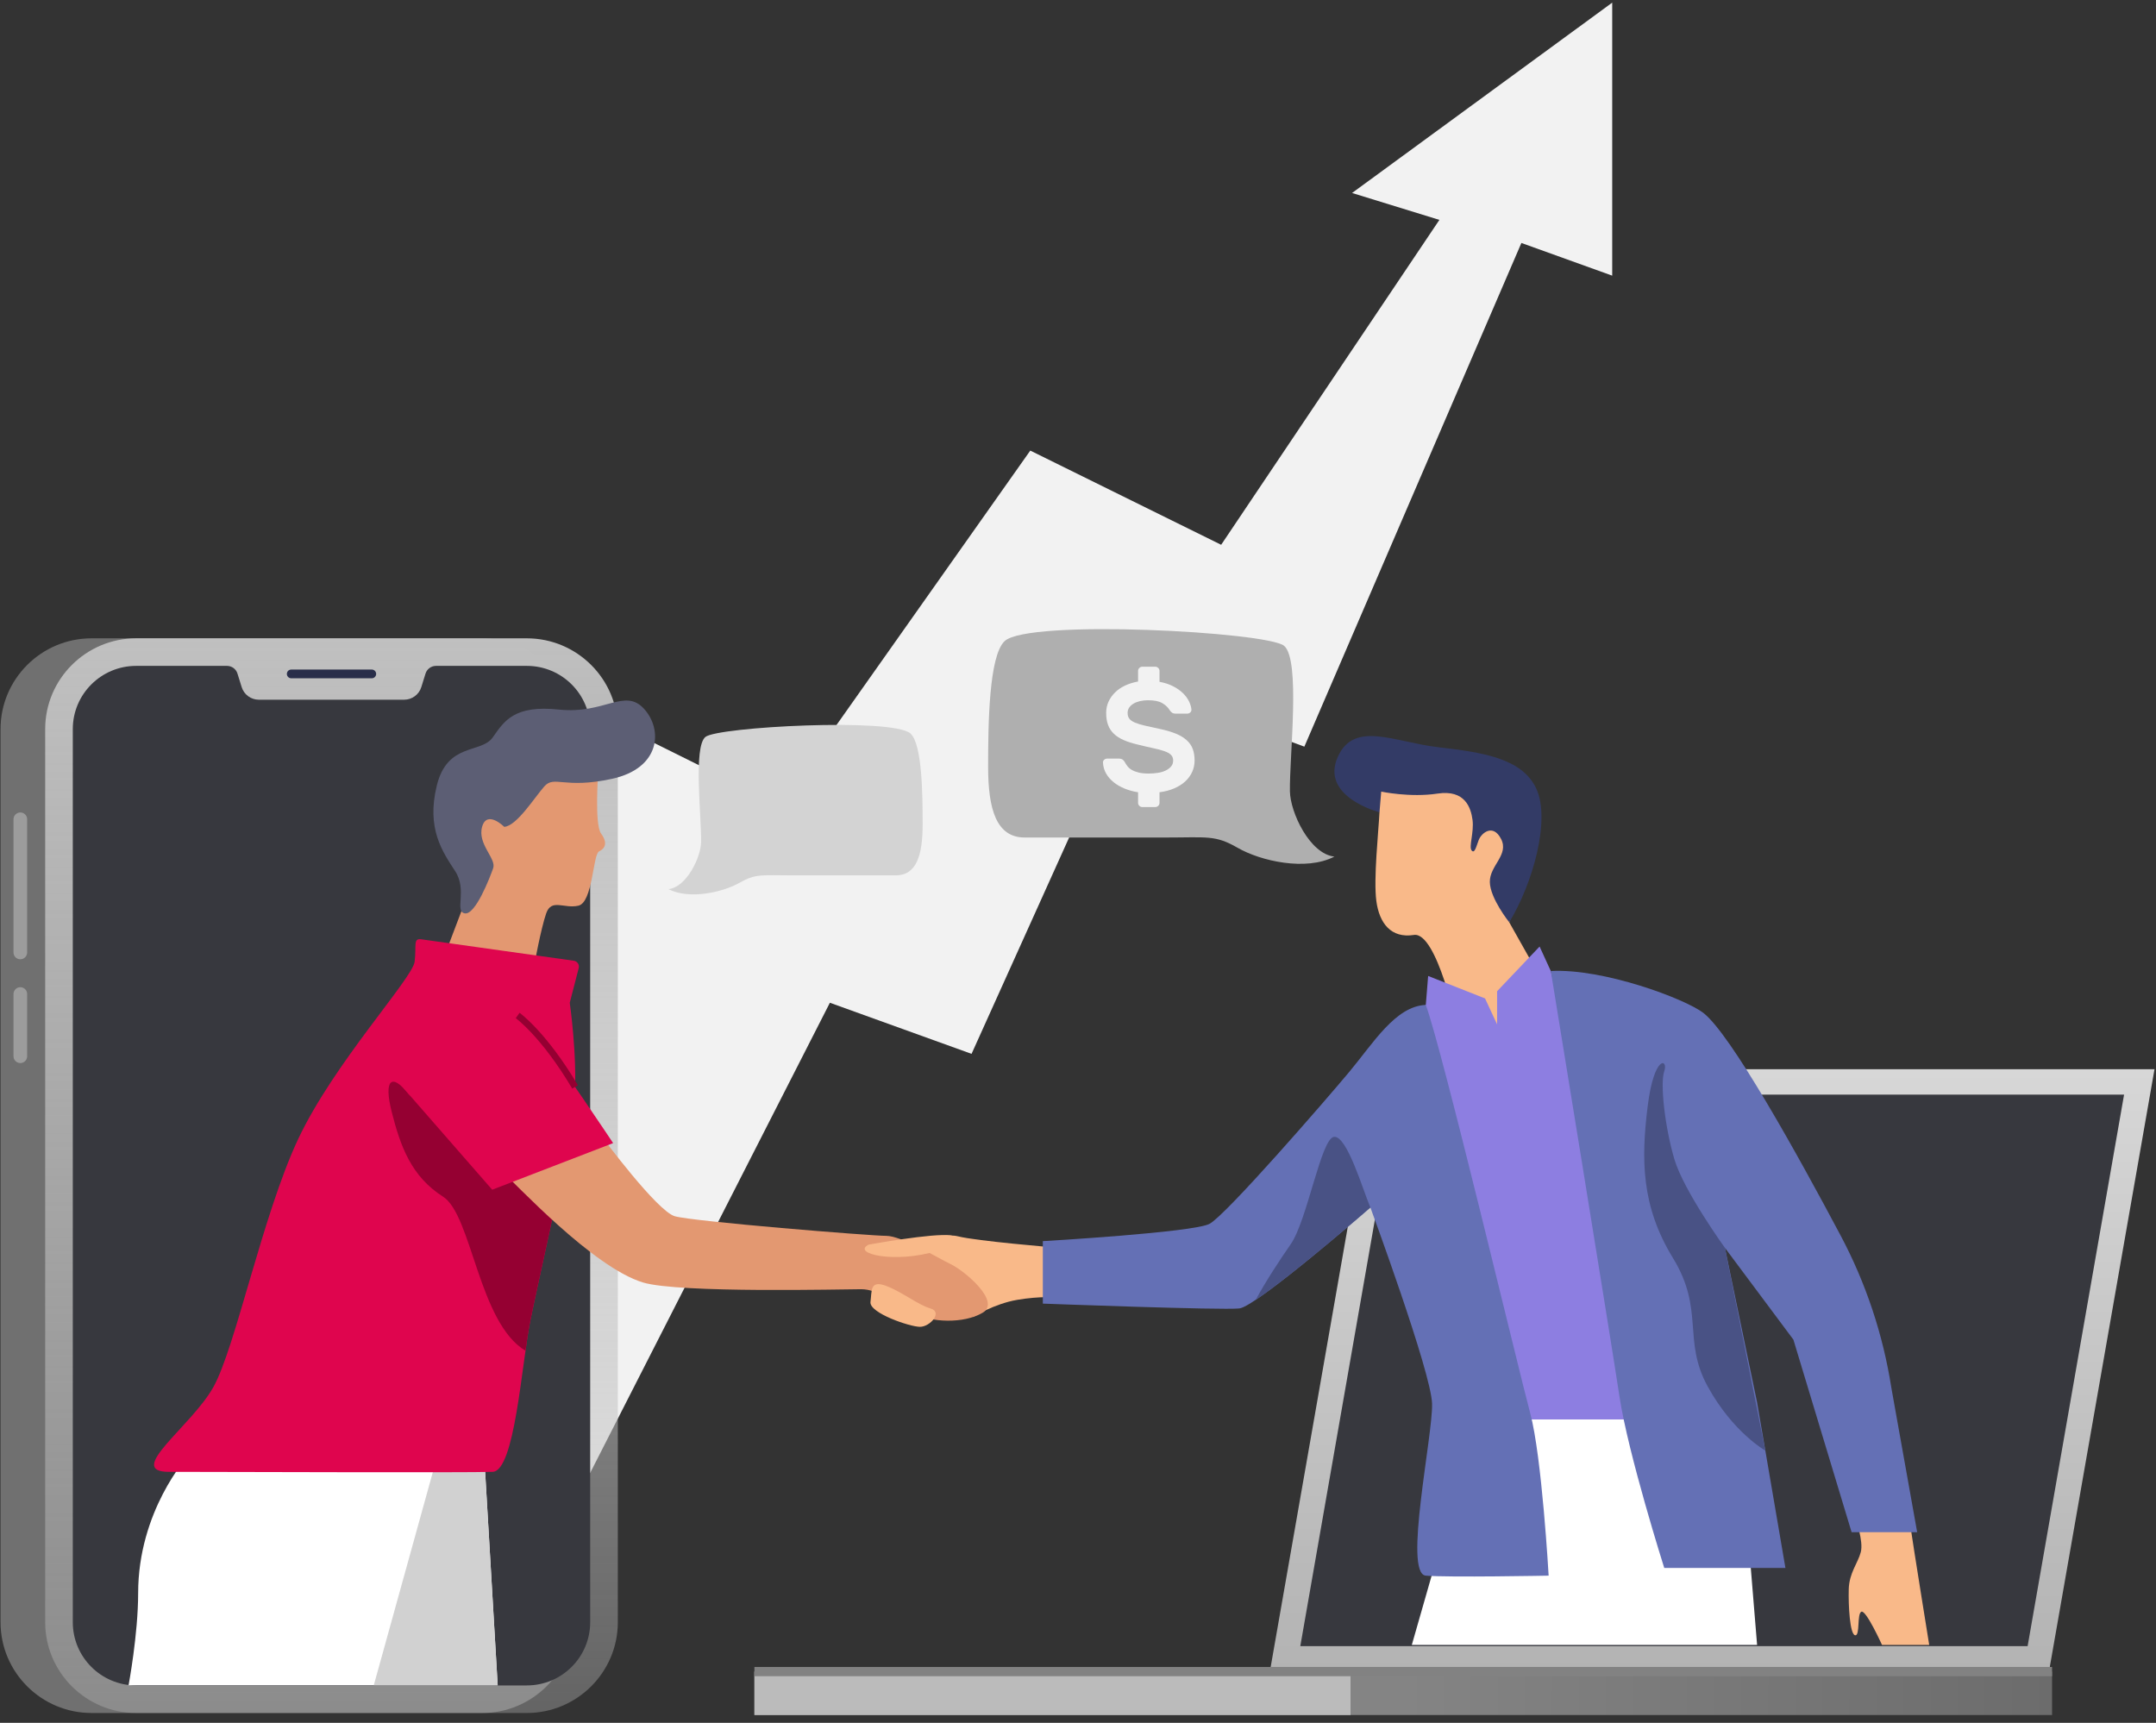 <svg width="229" height="183" viewBox="0 0 229 183" fill="none" xmlns="http://www.w3.org/2000/svg">
<rect x="0" y="0" width="229" height="183" fill="#333333" stroke="none"/>
<path d="M62.154 157.492L88.146 106.512L103.194 111.94L120.857 72.775L138.542 79.309L161.595 25.808L171.241 29.279V0.282L143.611 20.498L152.885 23.357L129.706 57.867L109.432 47.861L82.825 85.542L60.926 74.671L11.048 157.492H62.154Z" fill="#F2F2F2"/>
<path d="M9.72 181.953C4.392 181.953 0.057 177.628 0.057 172.312V77.444C0.057 72.128 4.392 67.803 9.72 67.803H51.217C56.544 67.803 60.88 72.128 60.88 77.444V172.312C60.88 177.629 56.544 181.953 51.217 181.953H9.72Z" fill="#707070"/>
<path d="M14.462 181.953C9.134 181.953 4.799 177.628 4.799 172.312V77.444C4.799 72.128 9.134 67.803 14.462 67.803H55.959C61.287 67.803 65.622 72.128 65.622 77.444V172.312C65.622 177.629 61.287 181.953 55.959 181.953H14.462Z" fill="url(#paint0_linear)"/>
<path d="M55.959 70.73H46.311C45.8 70.73 45.349 71.062 45.197 71.548L44.751 72.982C44.503 73.78 43.764 74.324 42.926 74.324H27.494C26.657 74.324 25.917 73.78 25.669 72.982L25.223 71.548C25.072 71.061 24.62 70.73 24.109 70.73H14.461C10.745 70.73 7.732 73.736 7.732 77.443V172.312C7.732 176.02 10.745 179.026 14.461 179.026H55.958C59.674 179.026 62.687 176.02 62.687 172.312V77.444C62.688 73.736 59.675 70.73 55.959 70.73Z" fill="#37383E"/>
<path d="M39.489 72.047H30.933C30.676 72.047 30.469 71.839 30.469 71.584C30.469 71.328 30.676 71.12 30.933 71.12H39.489C39.746 71.12 39.953 71.328 39.953 71.584C39.953 71.839 39.746 72.047 39.489 72.047Z" fill="#292E4A"/>
<path d="M2.159 87.023V101.17" stroke="white" stroke-opacity="0.31" stroke-width="1.447" stroke-miterlimit="10" stroke-linecap="round" stroke-linejoin="round"/>
<path d="M2.159 105.585V112.194" stroke="white" stroke-opacity="0.31" stroke-width="1.447" stroke-miterlimit="10" stroke-linecap="round" stroke-linejoin="round"/>
<path d="M134.879 177.556L146.087 113.569H228.842L217.633 177.556H134.879Z" fill="url(#paint1_linear)"/>
<path d="M215.364 174.853H138.112L148.356 116.271H225.609L215.364 174.853Z" fill="#37383E"/>
<path d="M217.96 177.556H80.13V182.17H217.96V177.556Z" fill="url(#paint2_linear)"/>
<path d="M143.448 177.556H80.13V182.17H143.448V177.556Z" fill="#BBBBBB"/>
<path d="M217.961 177.556H80.13" stroke="#828282" stroke-width="0.982" stroke-miterlimit="10"/>
<path d="M197.082 161.29C197.082 161.29 197.952 163.69 197.645 164.864C197.338 166.038 196.417 167.059 196.365 168.795C196.315 170.531 196.482 173.594 197.038 173.696C197.593 173.798 197.213 171.398 197.711 171.194C198.208 170.99 199.897 174.722 199.897 174.722H204.911C204.911 174.722 203.172 163.945 202.916 162.107C202.66 160.27 197.082 161.29 197.082 161.29Z" fill="#F9B989"/>
<path d="M111.89 132.497C111.89 132.497 103.805 131.834 101.759 131.324C99.712 130.813 94.34 132.497 94.34 132.497L103.342 139.893C103.342 139.893 105.596 138.482 108.052 138.068C110.508 137.654 112.197 137.807 112.197 137.807L111.89 132.497Z" fill="#F9B989"/>
<path d="M146.522 86.281C146.421 88.309 145.875 93.364 146.189 95.708C146.503 98.052 147.731 99.69 150.177 99.311C152.623 98.933 154.799 109.245 154.799 109.245L160.058 110.029L163.857 104.274L160.303 97.963C160.303 97.963 162.877 90.995 161.534 86.906C160.19 82.817 150.463 79.607 146.816 80.941C143.17 82.275 146.522 86.281 146.522 86.281Z" fill="#F9B989"/>
<path d="M151.691 103.667L157.735 106.053L159.014 108.81V105.288L163.528 100.54L164.719 103.143L176.769 150.774H158.81L148.295 108.81L151.442 106.742L151.691 103.667Z" fill="#8D7EE1"/>
<path d="M186.63 174.722H149.956L156.814 150.774H184.667L186.63 174.722Z" fill="white"/>
<path d="M151.442 106.742C153.232 111.618 161.291 145.515 162.532 150.11C163.773 154.704 164.489 167.365 164.489 167.365C164.489 167.365 153.846 167.569 151.442 167.365C149.037 167.161 152.209 152.459 152.107 149.089C152.004 145.72 145.557 128.26 145.557 128.26C145.557 128.26 133.482 138.777 131.64 138.981C129.798 139.185 110.764 138.47 110.764 138.47V131.834C110.764 131.834 126.728 130.915 128.468 129.996C130.207 129.077 140.748 116.927 143.306 113.864C145.864 110.801 148.218 106.87 151.442 106.742Z" fill="#6470B5"/>
<path d="M141.694 120.756C140.313 120.909 138.855 129.639 137.089 132.166C135.967 133.772 134.351 136.243 133.38 138.068C137.269 135.477 145.557 128.261 145.557 128.261C144.764 126.423 143.076 120.603 141.694 120.756Z" fill="#495285"/>
<path d="M196.668 162.748H203.632L200.891 147.413C200.007 141.755 198.186 136.286 195.497 131.226C190.94 122.648 183.829 109.825 180.914 107.585C178.991 106.107 170.322 102.837 164.719 103.143C164.719 103.143 171.09 142.197 172.011 148.324C172.932 154.45 176.769 166.549 176.769 166.549H189.64L186.631 148.97L183.216 132.549L190.486 142.297L196.668 162.748Z" fill="#6470B5"/>
<path d="M183.216 132.549C183.216 132.549 178.841 126.499 177.844 123.13C176.846 119.761 176.309 115.089 176.769 113.788C177.23 112.486 175.695 111.95 175.004 117.54C174.313 123.13 174.313 128.108 177.69 133.621C181.067 139.135 178.688 142.351 181.374 147.252C184.06 152.153 187.505 154.081 187.505 154.081L183.216 132.549Z" fill="#495285"/>
<path d="M142.115 80.348C143.87 76.536 148.072 78.813 152.715 79.361C157.357 79.908 161.686 80.498 163.19 83.796C164.695 87.095 162.829 93.81 160.304 97.963C160.304 97.963 158.264 95.425 158.243 93.679C158.223 91.933 160.303 90.807 159.44 89.12C158.577 87.433 157.338 88.499 157.063 89.224C156.788 89.95 156.625 90.714 156.309 90.332C155.991 89.95 156.579 88.387 156.405 87.086C156.231 85.784 155.601 83.853 152.685 84.295C149.768 84.736 146.706 84.083 146.706 84.083L146.522 86.281C146.522 86.281 140.138 84.64 142.115 80.348Z" fill="#333B66"/>
<path d="M106.705 68.1C109.213 65.737 134.627 67.118 136.389 68.598C138.151 70.079 136.96 80.245 137.009 84.045C137.038 86.269 139.107 90.71 141.735 90.987C138.707 92.56 133.885 91.45 131.474 90.062C129.063 88.675 128.289 88.962 123.715 88.962C119.141 88.962 111.857 88.962 108.848 88.962C105.84 88.962 104.954 85.992 104.954 81.458C104.954 76.925 105.037 69.674 106.705 68.1Z" fill="#AFAFAF"/>
<path d="M96.714 77.919C94.873 76.213 76.218 77.21 74.924 78.278C73.631 79.347 74.506 86.688 74.469 89.432C74.448 91.038 72.93 94.245 71 94.445C73.223 95.581 76.762 94.779 78.532 93.777C80.302 92.775 80.87 92.982 84.228 92.982C87.585 92.982 92.933 92.982 95.141 92.982C97.35 92.982 98 90.838 98 87.564C98 84.291 97.939 79.055 96.714 77.919Z" fill="#D3D3D3"/>
<path d="M123.158 72.424C123.708 72.523 124.192 72.681 124.607 72.897C125.024 73.112 125.372 73.358 125.653 73.634C125.934 73.91 126.148 74.2 126.293 74.504C126.439 74.807 126.524 75.091 126.546 75.357C126.558 75.489 126.516 75.597 126.42 75.68C126.325 75.763 126.215 75.804 126.091 75.804H124.911C124.72 75.804 124.577 75.769 124.481 75.696C124.386 75.625 124.298 75.528 124.22 75.406C124.052 75.131 123.796 74.89 123.452 74.686C123.109 74.482 122.601 74.38 121.927 74.38C121.634 74.38 121.356 74.41 121.092 74.471C120.829 74.532 120.597 74.621 120.401 74.736C120.204 74.852 120.05 74.993 119.937 75.158C119.824 75.324 119.769 75.512 119.769 75.721C119.769 75.976 119.83 76.183 119.954 76.343C120.078 76.502 120.277 76.64 120.553 76.757C120.829 76.873 121.182 76.98 121.615 77.079C122.048 77.179 122.573 77.295 123.191 77.427C123.866 77.571 124.437 77.74 124.903 77.933C125.369 78.126 125.752 78.358 126.049 78.629C126.347 78.9 126.561 79.211 126.691 79.565C126.819 79.918 126.884 80.322 126.884 80.774C126.884 81.205 126.799 81.608 126.631 81.984C126.462 82.359 126.218 82.696 125.898 82.994C125.577 83.292 125.187 83.541 124.726 83.739C124.265 83.938 123.742 84.076 123.158 84.153V85.28C123.158 85.401 123.113 85.506 123.023 85.595C122.933 85.683 122.825 85.727 122.702 85.727H121.336C121.213 85.727 121.106 85.683 121.017 85.595C120.926 85.506 120.881 85.402 120.881 85.28V84.153C120.376 84.076 119.9 83.946 119.456 83.764C119.013 83.582 118.624 83.358 118.293 83.093C117.961 82.828 117.694 82.521 117.492 82.174C117.289 81.826 117.177 81.442 117.155 81.023C117.142 80.89 117.185 80.782 117.28 80.7C117.376 80.617 117.486 80.576 117.61 80.576H118.79C118.981 80.576 119.127 80.609 119.228 80.676C119.329 80.742 119.414 80.841 119.481 80.973C119.56 81.117 119.655 81.261 119.768 81.404C119.881 81.547 120.032 81.675 120.223 81.785C120.414 81.895 120.653 81.987 120.94 82.058C121.227 82.13 121.583 82.166 122.011 82.166C122.348 82.166 122.673 82.141 122.989 82.091C123.303 82.042 123.579 81.959 123.815 81.843C124.052 81.727 124.242 81.583 124.389 81.412C124.534 81.241 124.607 81.028 124.607 80.774C124.607 80.532 124.529 80.332 124.372 80.177C124.214 80.023 123.975 79.891 123.655 79.78C123.334 79.67 122.938 79.564 122.466 79.465C121.993 79.365 121.448 79.238 120.83 79.084C120.268 78.952 119.776 78.794 119.355 78.612C118.933 78.43 118.585 78.206 118.309 77.941C118.034 77.676 117.829 77.364 117.694 77.005C117.559 76.646 117.492 76.218 117.492 75.721C117.492 75.29 117.576 74.892 117.744 74.528C117.913 74.163 118.146 73.835 118.445 73.542C118.742 73.249 119.099 73.007 119.515 72.813C119.931 72.62 120.387 72.479 120.881 72.391V71.265C120.881 71.143 120.926 71.038 121.017 70.95C121.106 70.862 121.213 70.817 121.336 70.817H122.702C122.825 70.817 122.933 70.862 123.023 70.95C123.112 71.038 123.158 71.143 123.158 71.265V72.424Z" fill="#F2F2F2"/>
<path d="M51.436 154.756L52.862 179.005H13.657C13.657 179.005 14.673 173.597 14.673 169.229C14.673 160.5 19.892 154.756 19.892 154.756H51.436Z" fill="white"/>
<path d="M39.703 179.005H52.861L51.436 154.756H46.42L39.703 179.005Z" fill="#D1D1D1"/>
<path d="M63.537 82.059C63.537 82.059 63.127 87.573 63.844 88.543C64.561 89.512 64.29 90.125 63.632 90.431C62.974 90.738 62.974 95.843 61.439 96.2C59.904 96.558 58.573 95.398 58.011 97.025C57.448 98.651 56.732 102.582 56.732 102.582L47.062 101.918L49.774 94.771C49.774 94.771 47.932 89.462 49.16 84.867C50.388 80.272 63.23 77.465 63.537 82.059Z" fill="#E39871"/>
<path d="M44.759 99.774L60.945 102.049C61.317 102.102 61.562 102.466 61.468 102.829L60.518 106.513C60.518 106.513 61.336 112.23 61.029 116.519C60.722 120.807 57.243 135.714 56.322 140.308C55.401 144.903 54.684 156.236 52.331 156.339C49.977 156.441 22.654 156.339 17.947 156.339C13.239 156.339 20.3 151.54 22.654 147.353C25.008 143.167 27.873 129.077 31.66 121.011C35.447 112.945 43.837 103.909 44.042 102.148C44.247 100.387 43.855 99.647 44.759 99.774Z" fill="#DF054E"/>
<path d="M43.371 116.167C41.661 114.018 40.701 114.553 41.617 118.152C42.533 121.751 43.684 124.967 47.062 127.112C50.11 129.047 50.846 140.527 55.815 143.475C55.985 142.263 56.151 141.167 56.322 140.308C57.076 136.551 59.538 125.904 60.579 119.8C60.576 119.801 44.809 117.975 43.371 116.167Z" fill="#950032"/>
<path d="M63.947 120.756C63.947 120.756 69.779 128.635 71.672 129.188C73.566 129.741 92.498 131.272 94.134 131.272C95.771 131.272 99.507 133.57 100.991 134.284C102.475 134.999 106.363 138.266 104.368 139.441C102.372 140.615 98.893 140.513 96.897 139.441C94.902 138.369 93.264 136.939 91.474 136.939C89.683 136.939 72.13 137.383 68.296 136.225C62.974 134.616 54.716 125.657 53.37 124.483L63.947 120.756Z" fill="#E39871"/>
<path d="M92.459 138.292C92.612 137.13 92.382 135.957 94.071 136.569C95.759 137.182 97.486 138.598 98.829 138.982C100.173 139.365 98.791 140.935 97.716 140.935C96.642 140.935 92.304 139.463 92.459 138.292Z" fill="#F9B989"/>
<path d="M92.267 132.204C92.267 132.204 99.213 130.94 100.979 131.227C102.744 131.514 101.599 132.238 99.597 132.855C94.992 134.272 90.4 133.136 92.267 132.204Z" fill="#F9B989"/>
<path d="M53.559 87.828C53.559 87.828 51.718 85.99 51.206 87.828C50.695 89.665 52.741 91.197 52.383 92.218C52.025 93.24 50.49 97.222 49.364 97.017C48.239 96.813 49.671 94.567 48.34 92.525C47.01 90.483 45.27 88.032 46.396 83.438C47.521 78.843 51.103 80.068 52.331 78.333C53.559 76.597 54.583 74.861 59.392 75.372C64.202 75.882 66.351 73.047 68.398 75.281C70.445 77.516 70.138 81.6 65.021 82.723C59.905 83.846 58.881 82.315 57.807 83.54C56.732 84.765 54.89 87.726 53.559 87.828Z" fill="#5C5E74"/>
<path d="M42.251 114.885L52.28 126.372L65.123 121.42C65.123 121.42 59.086 112.333 57.038 109.882C54.992 107.432 51.41 104.93 48.34 105.441C45.27 105.951 39.745 111.567 42.251 114.885Z" fill="#DF054E"/>
<path d="M54.983 107.863C54.983 107.863 57.759 109.849 61.083 115.456" stroke="#950032" stroke-width="0.7" stroke-miterlimit="10"/>
<defs>
<linearGradient id="paint0_linear" x1="35.211" y1="67.803" x2="35.211" y2="181.953" gradientUnits="userSpaceOnUse">
<stop stop-color="#C0C0C0"/>
<stop offset="1" stop-color="#C0C0C0" stop-opacity="0.35"/>
</linearGradient>
<linearGradient id="paint1_linear" x1="181.861" y1="113.569" x2="181.861" y2="177.556" gradientUnits="userSpaceOnUse">
<stop stop-color="#D7D7D7"/>
<stop offset="1" stop-color="#B3B3B3"/>
</linearGradient>
<linearGradient id="paint2_linear" x1="149.045" y1="177.556" x2="218" y2="178" gradientUnits="userSpaceOnUse">
<stop stop-color="#848484"/>
<stop offset="1" stop-color="#6C6C6C"/>
</linearGradient>
</defs>
</svg>

